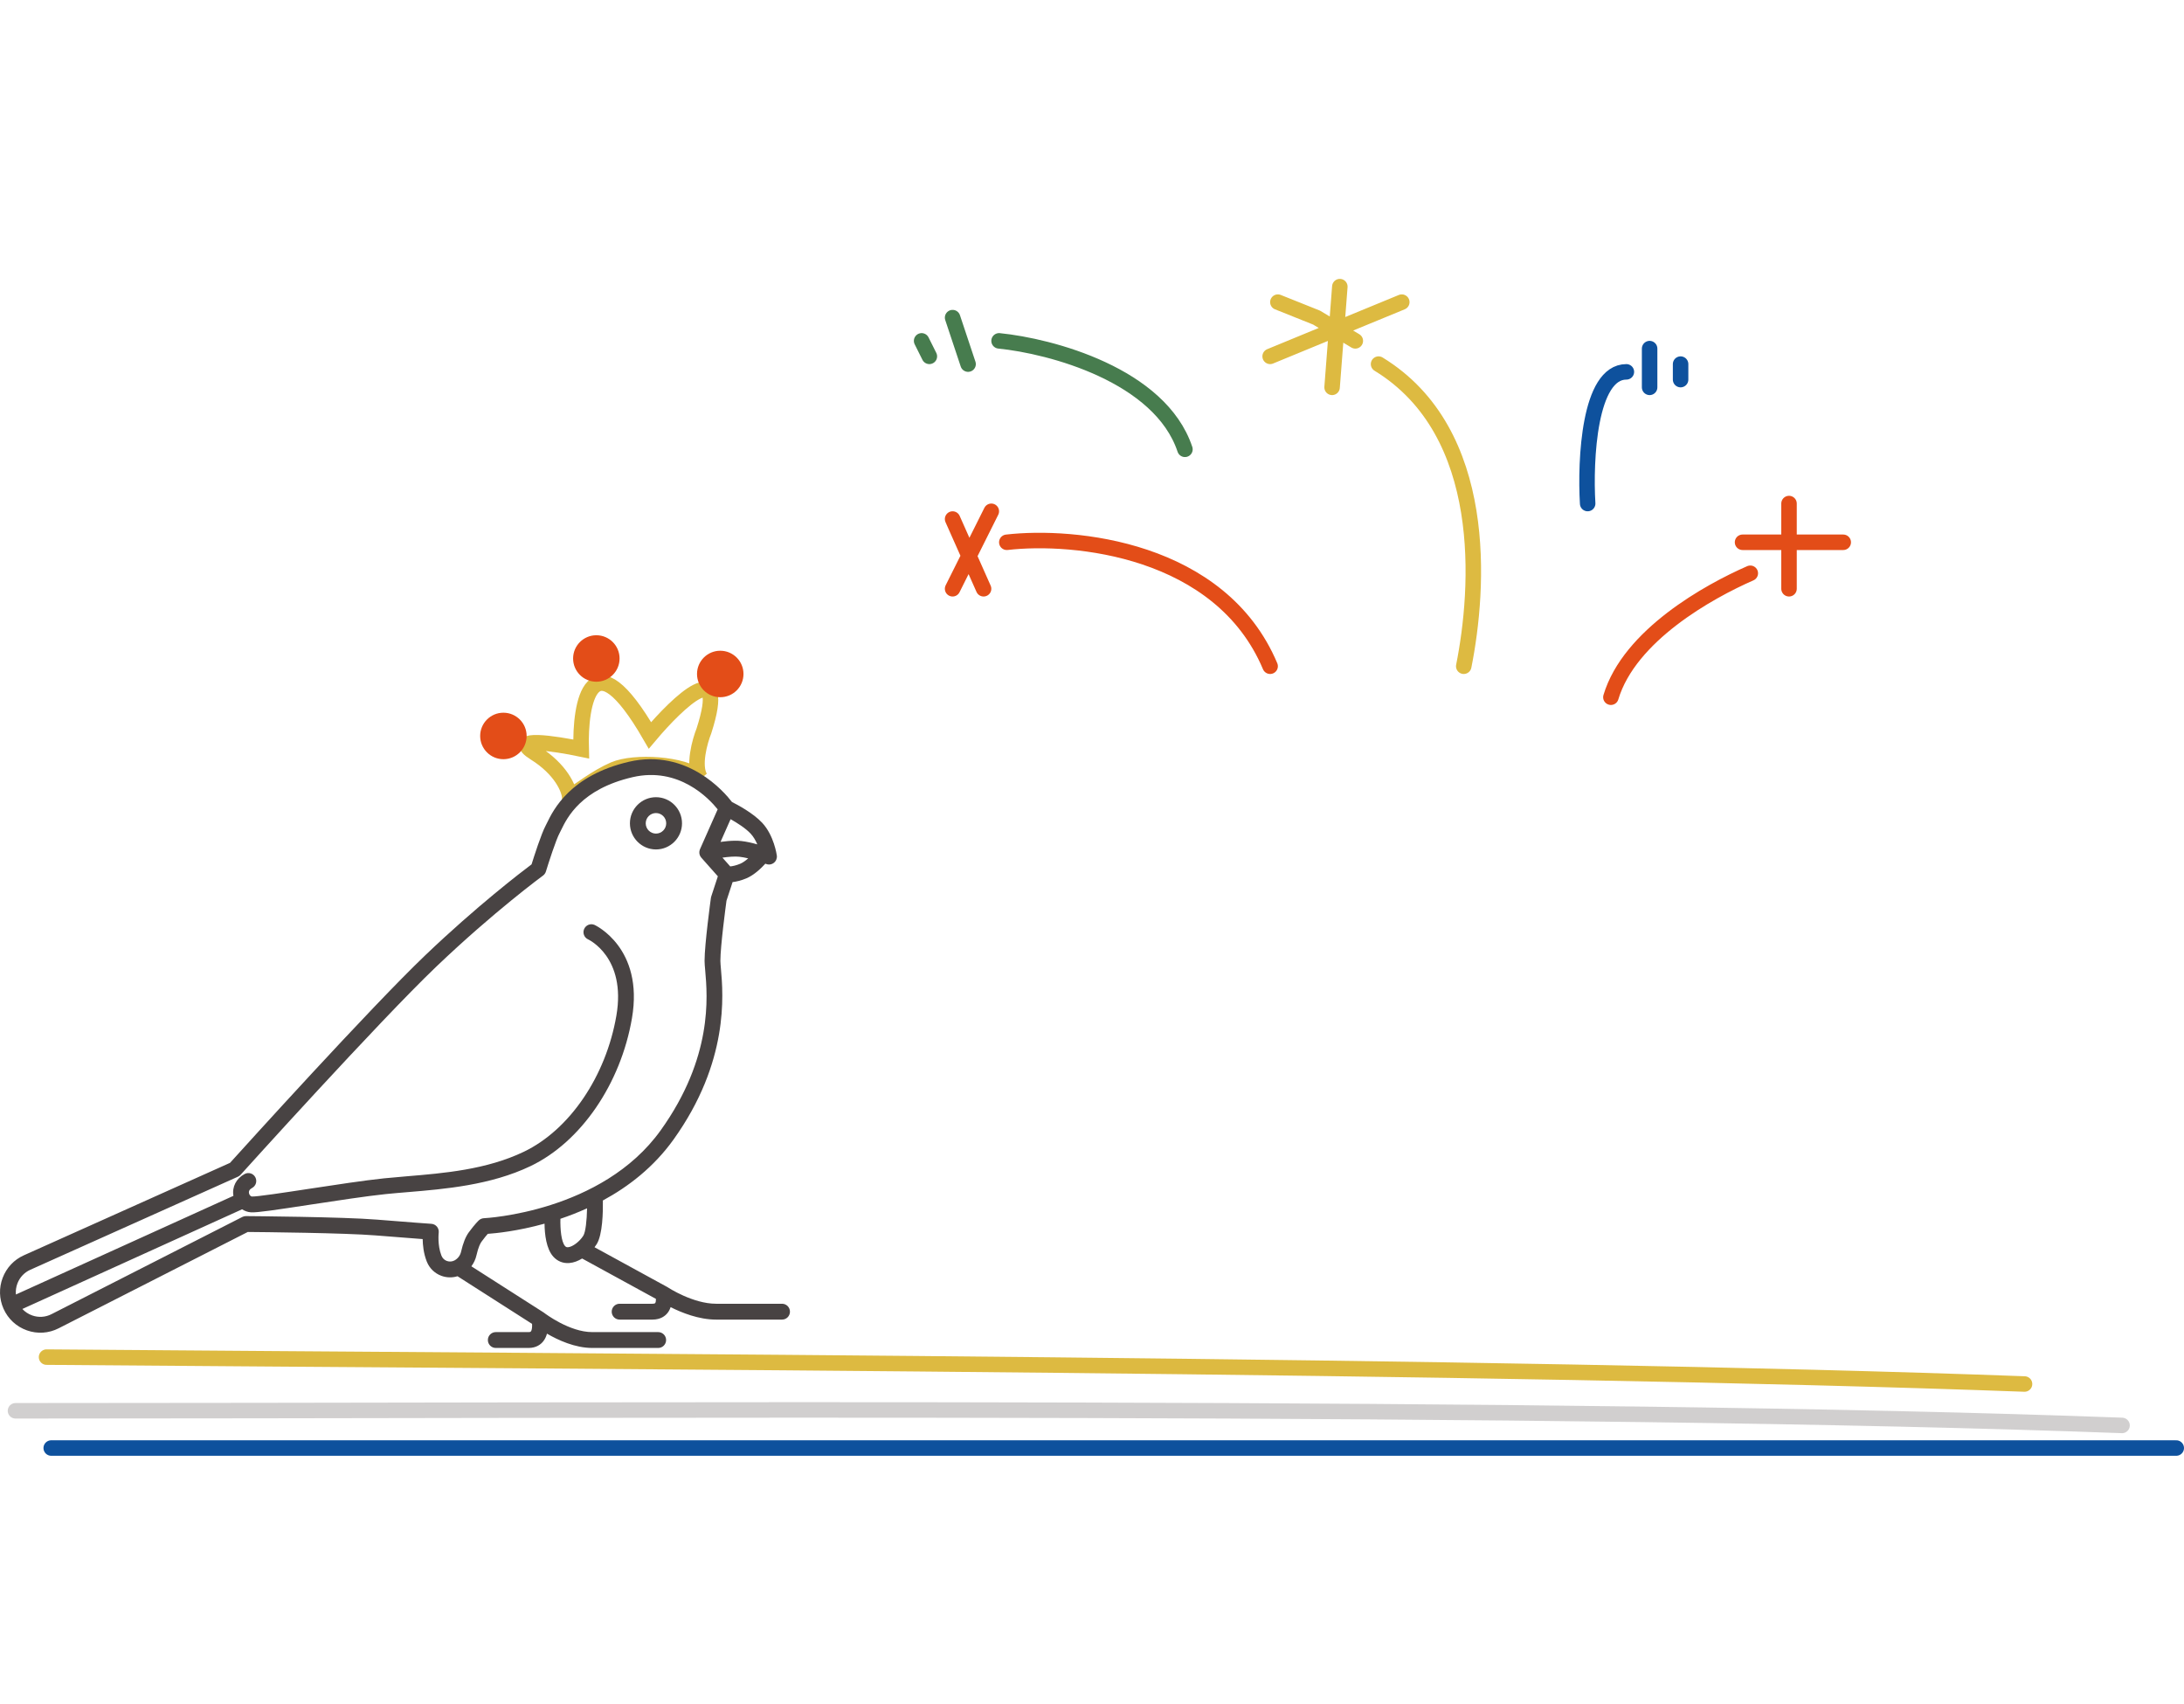 <svg width="141" height="110" viewBox="0 0 141 110" fill="none" xmlns="http://www.w3.org/2000/svg">
<path d="M37.52 48.342C35.816 47.986 32.834 47.537 34.53 48.597C36.226 49.657 36.735 50.918 36.778 51.416C37.413 51.028 38.478 50.168 39.64 49.667C40.951 49.103 44.123 49.286 45.205 50.197C44.738 49.434 45.173 47.858 45.448 47.166C47.034 42.214 43.784 45.3 41.961 47.463C38.196 40.959 37.431 45.339 37.52 48.342Z" stroke="#DDBA41"/>
<path d="M104 45C105.2 41 110.333 38.167 113 37M115.5 32.5V38M112.5 35H119M65 35C69.333 34.5 78.8 35.4 82 43M61.5 33.5L63.5 38M64 33L61.5 38" stroke="#E34D18" stroke-linecap="round" stroke-linejoin="round"/>
<path d="M94.5 43C95.5 38 96.2 27.9 89 23.5M86.5 18.5L86 25M82 23L90.5 19.5M82.5 19.5L85 20.5L87.5 22" stroke="#DDBA41" stroke-linecap="round" stroke-linejoin="round"/>
<path d="M64.5 22C67.833 22.333 74.9 24.2 76.5 29M61.5 20.5L62.5 23.5M59.5 22L60 23" stroke="#477C4E" stroke-linecap="round" stroke-linejoin="round"/>
<path d="M102.5 32.5C102.333 29.667 102.6 24 105 24M106.5 22.5V25M108.5 23.5V24.5" stroke="#0E519D" stroke-linecap="round" stroke-linejoin="round"/>
<circle cx="46.5" cy="43.5" r="1.5" fill="#E34D18"/>
<circle cx="38.5" cy="42.5" r="1.5" fill="#E34D18"/>
<circle cx="32.5" cy="47.5" r="1.5" fill="#E34D18"/>
<path d="M42.494 87H38.236C37.125 87 36.026 86.493 35.313 86.077C35.267 86.252 35.191 86.425 35.069 86.576C34.914 86.769 34.623 87 34.125 87H32.007C31.726 87 31.497 86.771 31.497 86.489C31.497 86.206 31.726 85.977 32.007 85.977H34.125C34.24 85.977 34.265 85.946 34.274 85.934C34.348 85.843 34.362 85.627 34.35 85.446L29.538 82.371C29.201 82.476 28.836 82.468 28.5 82.346C28.067 82.189 27.723 81.854 27.555 81.427L27.542 81.394C27.345 80.888 27.294 80.355 27.288 79.973C26.715 79.931 25.667 79.852 24.261 79.737C22.268 79.574 16.884 79.521 15.997 79.514L3.786 85.731C3.144 86.058 2.416 86.106 1.739 85.865C1.061 85.625 0.525 85.131 0.23 84.474V84.474L0.228 84.469C-0.055 83.832 -0.075 83.123 0.173 82.472C0.421 81.82 0.907 81.304 1.543 81.019L14.85 75.054C15.707 74.106 23.891 65.059 27.465 61.646C30.789 58.473 33.667 56.276 34.318 55.788C34.478 55.275 34.944 53.815 35.23 53.282C35.254 53.237 35.282 53.18 35.314 53.115C35.722 52.275 36.807 50.046 40.611 49.164C44.365 48.294 46.778 51.137 47.257 51.764C47.605 51.937 48.613 52.469 49.209 53.107C49.964 53.916 50.145 55.162 50.152 55.215C50.177 55.395 50.105 55.575 49.963 55.687C49.821 55.8 49.63 55.829 49.461 55.762C49.461 55.762 49.443 55.755 49.411 55.744C49.144 56.037 48.692 56.472 48.204 56.682C47.844 56.837 47.529 56.905 47.296 56.933L46.902 58.134C46.852 58.508 46.508 61.072 46.508 62.017C46.508 62.129 46.525 62.319 46.544 62.54C46.69 64.179 47.076 68.534 43.483 73.549C42.209 75.327 40.576 76.587 38.922 77.481C38.934 78.202 38.907 79.689 38.521 80.302C38.48 80.367 38.434 80.433 38.383 80.499L43.061 83.057C43.075 83.064 43.089 83.073 43.103 83.082C43.15 83.113 44.737 84.147 46.232 84.147H50.49C50.772 84.147 51 84.376 51 84.659C51 84.941 50.772 85.17 50.49 85.17H46.231C45.112 85.17 44.002 84.722 43.294 84.365C43.254 84.492 43.194 84.617 43.105 84.731C42.95 84.931 42.653 85.17 42.12 85.17H40.002C39.721 85.17 39.492 84.941 39.492 84.659C39.492 84.377 39.721 84.147 40.002 84.147H42.12C42.154 84.147 42.268 84.144 42.299 84.104C42.338 84.054 42.351 83.942 42.348 83.833L37.582 81.227C37.326 81.385 37.045 81.494 36.761 81.518C36.356 81.553 35.986 81.404 35.718 81.103C35.264 80.596 35.163 79.657 35.156 78.978C33.417 79.46 32.014 79.599 31.492 79.635C31.405 79.732 31.269 79.895 31.088 80.141C31.019 80.234 30.884 80.473 30.761 81.019C30.702 81.28 30.589 81.521 30.432 81.73L35.095 84.709C35.11 84.719 35.124 84.729 35.138 84.74C35.2 84.787 36.769 85.977 38.236 85.977H42.494C42.775 85.977 43.004 86.206 43.004 86.488C43.004 86.771 42.776 87 42.494 87ZM1.443 84.484C1.615 84.67 1.831 84.814 2.078 84.901C2.49 85.047 2.933 85.018 3.323 84.82L15.646 78.545C15.718 78.508 15.794 78.489 15.88 78.49C16.135 78.492 22.143 78.537 24.344 78.718C26.523 78.896 27.839 78.987 27.852 78.988C27.992 78.998 28.122 79.065 28.211 79.173C28.3 79.282 28.34 79.422 28.323 79.562C28.322 79.569 28.233 80.353 28.495 81.03C28.565 81.208 28.687 81.327 28.848 81.385C29.008 81.444 29.185 81.432 29.336 81.354C29.343 81.35 29.35 81.346 29.357 81.343C29.564 81.226 29.713 81.026 29.766 80.793C29.892 80.238 30.061 79.814 30.268 79.534C30.671 78.987 30.9 78.777 30.924 78.755C31.012 78.677 31.125 78.632 31.242 78.626C31.318 78.623 38.863 78.245 42.654 72.953C46.026 68.247 45.677 64.312 45.528 62.632C45.505 62.376 45.487 62.175 45.487 62.018C45.487 60.934 45.881 58.071 45.897 57.95C45.902 57.92 45.908 57.89 45.918 57.861L46.345 56.559L45.278 55.356C45.239 55.312 45.209 55.263 45.187 55.21L45.187 55.209C45.167 55.16 45.155 55.109 45.15 55.056V55.055V55.053L45.15 55.052V55.051V55.05L45.15 55.049V55.048C45.145 54.976 45.156 54.904 45.182 54.834L45.183 54.833L45.183 54.832V54.832L45.184 54.83L45.184 54.829L45.185 54.828L45.185 54.826L45.186 54.825L45.186 54.824L45.187 54.823L45.187 54.822L45.188 54.821L45.188 54.819L45.188 54.819L45.189 54.817L45.19 54.816L45.19 54.815L45.19 54.814L45.191 54.813L45.191 54.812L45.192 54.811L45.192 54.81L45.193 54.809L45.193 54.807L46.333 52.236C45.772 51.535 43.825 49.469 40.841 50.16C37.51 50.933 36.614 52.776 36.231 53.563C36.192 53.644 36.158 53.712 36.129 53.767C35.889 54.212 35.409 55.71 35.244 56.249C35.211 56.355 35.145 56.447 35.056 56.513C35.025 56.536 31.883 58.841 28.169 62.387C24.442 65.946 15.623 75.722 15.535 75.82C15.487 75.873 15.429 75.915 15.365 75.945L1.959 81.953C1.572 82.126 1.276 82.44 1.125 82.837C1.037 83.068 1.005 83.311 1.027 83.55L15.07 77.182C14.97 76.61 15.251 76.059 15.796 75.771C16.046 75.639 16.354 75.735 16.485 75.985C16.617 76.235 16.522 76.544 16.272 76.676C16.113 76.76 16.047 76.875 16.077 77.018C16.085 77.057 16.102 77.096 16.125 77.13C16.13 77.137 16.136 77.145 16.141 77.152C16.175 77.193 16.219 77.223 16.271 77.226C16.57 77.242 18.355 76.973 19.932 76.732C21.614 76.476 23.52 76.185 24.791 76.053C25.249 76.006 25.737 75.965 26.245 75.922C28.664 75.721 31.406 75.492 33.815 74.339C36.774 72.922 39.121 69.47 39.795 65.544C40.441 61.779 37.997 60.643 37.972 60.632C37.715 60.517 37.599 60.215 37.714 59.957C37.828 59.699 38.129 59.582 38.387 59.697C38.419 59.712 41.579 61.176 40.8 65.717C40.072 69.96 37.503 73.706 34.255 75.261C31.677 76.496 28.712 76.743 26.33 76.942C25.829 76.984 25.348 77.023 24.896 77.07C23.65 77.2 21.756 77.489 20.086 77.743C17.865 78.082 16.587 78.275 16.203 78.246C15.996 78.233 15.8 78.163 15.63 78.05L1.443 84.484ZM36.181 78.663C36.163 79.313 36.235 80.149 36.478 80.421C36.536 80.486 36.591 80.507 36.676 80.499C36.97 80.474 37.42 80.134 37.658 79.756C37.805 79.523 37.886 78.767 37.901 77.987C37.317 78.253 36.738 78.476 36.181 78.663ZM46.641 55.354L47.145 55.921C47.294 55.905 47.525 55.861 47.801 55.743C47.966 55.672 48.142 55.543 48.304 55.401C48.114 55.355 47.922 55.318 47.743 55.298C47.439 55.264 47.022 55.3 46.641 55.354ZM47.48 54.262C47.611 54.262 47.738 54.268 47.856 54.281C48.195 54.319 48.565 54.405 48.892 54.498C48.789 54.257 48.65 54.007 48.463 53.806C48.135 53.454 47.586 53.106 47.167 52.873L46.518 54.338C46.824 54.296 47.164 54.262 47.48 54.262ZM42.35 54.825C41.423 54.825 40.668 54.068 40.668 53.139C40.668 52.209 41.423 51.453 42.35 51.453C43.277 51.453 44.031 52.209 44.031 53.139C44.031 54.068 43.277 54.825 42.35 54.825ZM42.35 52.476C41.985 52.476 41.688 52.773 41.688 53.139C41.688 53.504 41.985 53.802 42.35 53.802C42.715 53.802 43.011 53.504 43.011 53.139C43.011 52.773 42.715 52.476 42.35 52.476Z" fill="#484343"/>
<path d="M1 91.056C39.841 91.056 101.008 90.655 137 92" stroke="#484343" stroke-opacity="0.25" stroke-miterlimit="1.5" stroke-linecap="round" stroke-linejoin="round"/>
<path d="M3.005 87.591C39.477 87.892 96.916 88.077 130.705 89.327" stroke="#DDBA41" stroke-miterlimit="1.5" stroke-linecap="round" stroke-linejoin="round"/>
<path d="M3.307 93.459C33.259 93.459 100.739 93.459 140.5 93.459" stroke="#0E519D" stroke-miterlimit="1.5" stroke-linecap="round" stroke-linejoin="round"/>
</svg>
